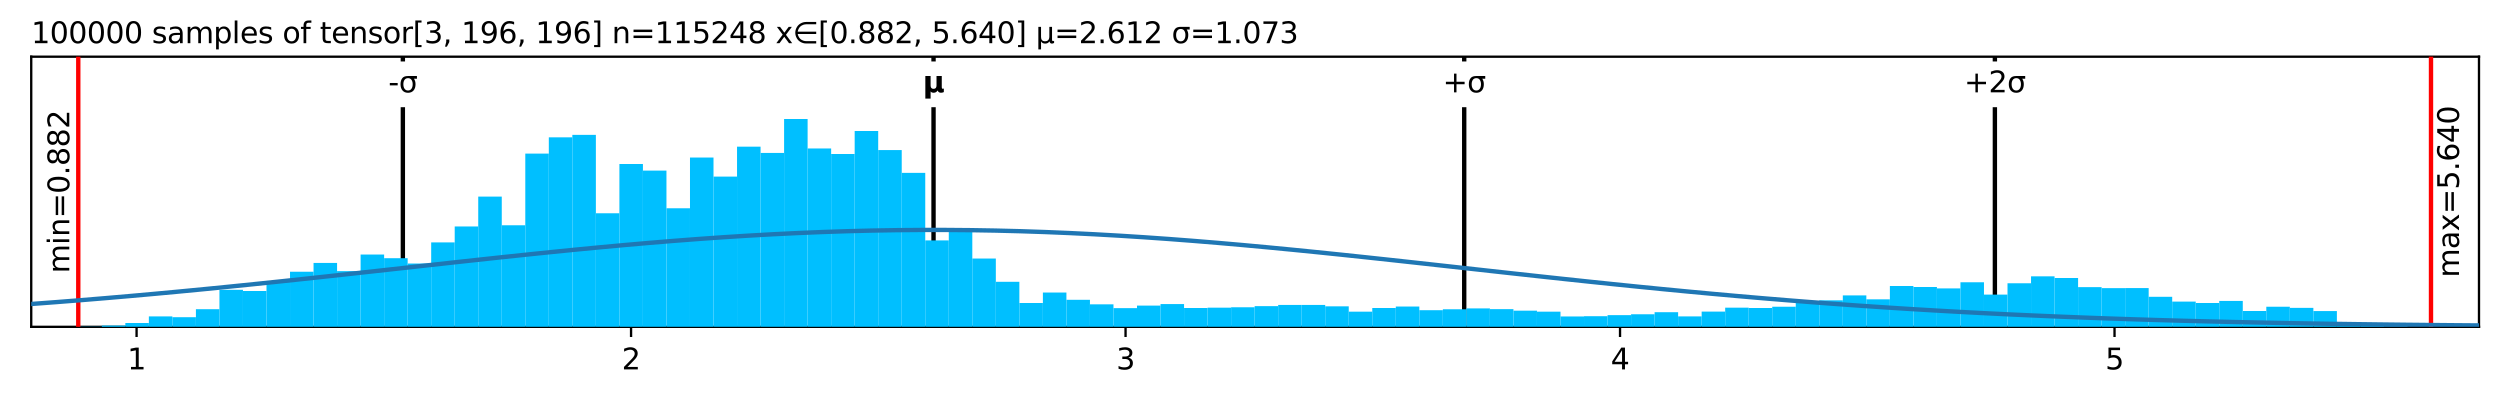 <?xml version="1.0" encoding="utf-8" standalone="no"?>
<!DOCTYPE svg PUBLIC "-//W3C//DTD SVG 1.1//EN"
  "http://www.w3.org/Graphics/SVG/1.1/DTD/svg11.dtd">
<svg xmlns:xlink="http://www.w3.org/1999/xlink" width="856.8pt" height="135.885pt" viewBox="0 0 856.8 135.885" xmlns="http://www.w3.org/2000/svg" version="1.1">
 <defs>
  <style type="text/css">*{stroke-linejoin: round; stroke-linecap: butt}</style>
 </defs>
 <g id="figure_1">
  <g id="patch_1">
   <path d="M 0 135.885 
L 856.8 135.885 
L 856.8 0 
L 0 0 
z
" style="fill: #ffffff"/>
  </g>
  <g id="axes_1">
   <g id="patch_2">
    <path d="M 10.7 112.007 
L 849.6 112.007 
L 849.6 19.427 
L 10.7 19.427 
z
" style="fill: #ffffff"/>
   </g>
   <g id="matplotlib.axis_1">
    <g id="xtick_1">
     <g id="line2d_1">
      <defs>
       <path id="m86b7ff04bc" d="M 0 0 
L 0 3.5 
" style="stroke: #000000; stroke-width: 0.8"/>
      </defs>
      <g>
       <use xlink:href="#m86b7ff04bc" x="46.808" y="112.007" style="stroke: #000000; stroke-width: 0.8"/>
      </g>
     </g>
     <g id="text_1">
      <!-- 1 -->
      <g transform="translate(43.626 126.605) scale(0.1 -0.1)">
       <defs>
        <path id="DejaVuSans-31" d="M 794 531 
L 1825 531 
L 1825 4091 
L 703 3866 
L 703 4441 
L 1819 4666 
L 2450 4666 
L 2450 531 
L 3481 531 
L 3481 0 
L 794 0 
L 794 531 
z
" transform="scale(0.016)"/>
       </defs>
       <use xlink:href="#DejaVuSans-31"/>
      </g>
     </g>
    </g>
    <g id="xtick_2">
     <g id="line2d_2">
      <g>
       <use xlink:href="#m86b7ff04bc" x="216.278" y="112.007" style="stroke: #000000; stroke-width: 0.8"/>
      </g>
     </g>
     <g id="text_2">
      <!-- 2 -->
      <g transform="translate(213.097 126.605) scale(0.1 -0.1)">
       <defs>
        <path id="DejaVuSans-32" d="M 1228 531 
L 3431 531 
L 3431 0 
L 469 0 
L 469 531 
Q 828 903 1448 1529 
Q 2069 2156 2228 2338 
Q 2531 2678 2651 2914 
Q 2772 3150 2772 3378 
Q 2772 3750 2511 3984 
Q 2250 4219 1831 4219 
Q 1534 4219 1204 4116 
Q 875 4013 500 3803 
L 500 4441 
Q 881 4594 1212 4672 
Q 1544 4750 1819 4750 
Q 2544 4750 2975 4387 
Q 3406 4025 3406 3419 
Q 3406 3131 3298 2873 
Q 3191 2616 2906 2266 
Q 2828 2175 2409 1742 
Q 1991 1309 1228 531 
z
" transform="scale(0.016)"/>
       </defs>
       <use xlink:href="#DejaVuSans-32"/>
      </g>
     </g>
    </g>
    <g id="xtick_3">
     <g id="line2d_3">
      <g>
       <use xlink:href="#m86b7ff04bc" x="385.749" y="112.007" style="stroke: #000000; stroke-width: 0.8"/>
      </g>
     </g>
     <g id="text_3">
      <!-- 3 -->
      <g transform="translate(382.568 126.605) scale(0.1 -0.1)">
       <defs>
        <path id="DejaVuSans-33" d="M 2597 2516 
Q 3050 2419 3304 2112 
Q 3559 1806 3559 1356 
Q 3559 666 3084 287 
Q 2609 -91 1734 -91 
Q 1441 -91 1130 -33 
Q 819 25 488 141 
L 488 750 
Q 750 597 1062 519 
Q 1375 441 1716 441 
Q 2309 441 2620 675 
Q 2931 909 2931 1356 
Q 2931 1769 2642 2001 
Q 2353 2234 1838 2234 
L 1294 2234 
L 1294 2753 
L 1863 2753 
Q 2328 2753 2575 2939 
Q 2822 3125 2822 3475 
Q 2822 3834 2567 4026 
Q 2313 4219 1838 4219 
Q 1578 4219 1281 4162 
Q 984 4106 628 3988 
L 628 4550 
Q 988 4650 1302 4700 
Q 1616 4750 1894 4750 
Q 2613 4750 3031 4423 
Q 3450 4097 3450 3541 
Q 3450 3153 3228 2886 
Q 3006 2619 2597 2516 
z
" transform="scale(0.016)"/>
       </defs>
       <use xlink:href="#DejaVuSans-33"/>
      </g>
     </g>
    </g>
    <g id="xtick_4">
     <g id="line2d_4">
      <g>
       <use xlink:href="#m86b7ff04bc" x="555.219" y="112.007" style="stroke: #000000; stroke-width: 0.8"/>
      </g>
     </g>
     <g id="text_4">
      <!-- 4 -->
      <g transform="translate(552.038 126.605) scale(0.1 -0.1)">
       <defs>
        <path id="DejaVuSans-34" d="M 2419 4116 
L 825 1625 
L 2419 1625 
L 2419 4116 
z
M 2253 4666 
L 3047 4666 
L 3047 1625 
L 3713 1625 
L 3713 1100 
L 3047 1100 
L 3047 0 
L 2419 0 
L 2419 1100 
L 313 1100 
L 313 1709 
L 2253 4666 
z
" transform="scale(0.016)"/>
       </defs>
       <use xlink:href="#DejaVuSans-34"/>
      </g>
     </g>
    </g>
    <g id="xtick_5">
     <g id="line2d_5">
      <g>
       <use xlink:href="#m86b7ff04bc" x="724.69" y="112.007" style="stroke: #000000; stroke-width: 0.8"/>
      </g>
     </g>
     <g id="text_5">
      <!-- 5 -->
      <g transform="translate(721.509 126.605) scale(0.1 -0.1)">
       <defs>
        <path id="DejaVuSans-35" d="M 691 4666 
L 3169 4666 
L 3169 4134 
L 1269 4134 
L 1269 2991 
Q 1406 3038 1543 3061 
Q 1681 3084 1819 3084 
Q 2600 3084 3056 2656 
Q 3513 2228 3513 1497 
Q 3513 744 3044 326 
Q 2575 -91 1722 -91 
Q 1428 -91 1123 -41 
Q 819 9 494 109 
L 494 744 
Q 775 591 1075 516 
Q 1375 441 1709 441 
Q 2250 441 2565 725 
Q 2881 1009 2881 1497 
Q 2881 1984 2565 2268 
Q 2250 2553 1709 2553 
Q 1456 2553 1204 2497 
Q 953 2441 691 2322 
L 691 4666 
z
" transform="scale(0.016)"/>
       </defs>
       <use xlink:href="#DejaVuSans-35"/>
      </g>
     </g>
    </g>
   </g>
   <g id="matplotlib.axis_2"/>
   <g id="line2d_6">
    <path d="M 138.068 112.007 
L 138.068 19.427 
" clip-path="url(#p769c12431e)" style="fill: none; stroke: #000000; stroke-width: 1.5; stroke-linecap: square"/>
   </g>
   <g id="line2d_7">
    <path d="M 319.941 112.007 
L 319.941 19.427 
" clip-path="url(#p769c12431e)" style="fill: none; stroke: #000000; stroke-width: 1.5; stroke-linecap: square"/>
   </g>
   <g id="line2d_8">
    <path d="M 501.814 112.007 
L 501.814 19.427 
" clip-path="url(#p769c12431e)" style="fill: none; stroke: #000000; stroke-width: 1.5; stroke-linecap: square"/>
   </g>
   <g id="line2d_9">
    <path d="M 683.686 112.007 
L 683.686 19.427 
" clip-path="url(#p769c12431e)" style="fill: none; stroke: #000000; stroke-width: 1.5; stroke-linecap: square"/>
   </g>
   <g id="patch_3">
    <path d="M 10.7 112.007 
L 10.7 19.427 
" style="fill: none; stroke: #000000; stroke-width: 0.8; stroke-linejoin: miter; stroke-linecap: square"/>
   </g>
   <g id="patch_4">
    <path d="M 849.6 112.007 
L 849.6 19.427 
" style="fill: none; stroke: #000000; stroke-width: 0.8; stroke-linejoin: miter; stroke-linecap: square"/>
   </g>
   <g id="patch_5">
    <path d="M 10.7 112.007 
L 849.6 112.007 
" style="fill: none; stroke: #000000; stroke-width: 0.8; stroke-linejoin: miter; stroke-linecap: square"/>
   </g>
   <g id="patch_6">
    <path d="M 10.7 19.427 
L 849.6 19.427 
" style="fill: none; stroke: #000000; stroke-width: 0.8; stroke-linejoin: miter; stroke-linecap: square"/>
   </g>
   <g id="text_6">
    <g id="patch_7">
     <path d="M 28.826 93.649 
L 28.826 37.785 
Q 28.826 34.785 25.826 34.785 
L 16.148 34.785 
Q 13.148 34.785 13.148 37.785 
L 13.148 93.649 
Q 13.148 96.649 16.148 96.649 
L 25.826 96.649 
Q 28.826 96.649 28.826 93.649 
z
" style="fill: #ffffff"/>
    </g>
    <!-- min=0.882 -->
    <g transform="translate(23.747 93.649) rotate(-90) scale(0.1 -0.1)">
     <defs>
      <path id="DejaVuSans-6d" d="M 3328 2828 
Q 3544 3216 3844 3400 
Q 4144 3584 4550 3584 
Q 5097 3584 5394 3201 
Q 5691 2819 5691 2113 
L 5691 0 
L 5113 0 
L 5113 2094 
Q 5113 2597 4934 2840 
Q 4756 3084 4391 3084 
Q 3944 3084 3684 2787 
Q 3425 2491 3425 1978 
L 3425 0 
L 2847 0 
L 2847 2094 
Q 2847 2600 2669 2842 
Q 2491 3084 2119 3084 
Q 1678 3084 1418 2786 
Q 1159 2488 1159 1978 
L 1159 0 
L 581 0 
L 581 3500 
L 1159 3500 
L 1159 2956 
Q 1356 3278 1631 3431 
Q 1906 3584 2284 3584 
Q 2666 3584 2933 3390 
Q 3200 3197 3328 2828 
z
" transform="scale(0.016)"/>
      <path id="DejaVuSans-69" d="M 603 3500 
L 1178 3500 
L 1178 0 
L 603 0 
L 603 3500 
z
M 603 4863 
L 1178 4863 
L 1178 4134 
L 603 4134 
L 603 4863 
z
" transform="scale(0.016)"/>
      <path id="DejaVuSans-6e" d="M 3513 2113 
L 3513 0 
L 2938 0 
L 2938 2094 
Q 2938 2591 2744 2837 
Q 2550 3084 2163 3084 
Q 1697 3084 1428 2787 
Q 1159 2491 1159 1978 
L 1159 0 
L 581 0 
L 581 3500 
L 1159 3500 
L 1159 2956 
Q 1366 3272 1645 3428 
Q 1925 3584 2291 3584 
Q 2894 3584 3203 3211 
Q 3513 2838 3513 2113 
z
" transform="scale(0.016)"/>
      <path id="DejaVuSans-3d" d="M 678 2906 
L 4684 2906 
L 4684 2381 
L 678 2381 
L 678 2906 
z
M 678 1631 
L 4684 1631 
L 4684 1100 
L 678 1100 
L 678 1631 
z
" transform="scale(0.016)"/>
      <path id="DejaVuSans-30" d="M 2034 4250 
Q 1547 4250 1301 3770 
Q 1056 3291 1056 2328 
Q 1056 1369 1301 889 
Q 1547 409 2034 409 
Q 2525 409 2770 889 
Q 3016 1369 3016 2328 
Q 3016 3291 2770 3770 
Q 2525 4250 2034 4250 
z
M 2034 4750 
Q 2819 4750 3233 4129 
Q 3647 3509 3647 2328 
Q 3647 1150 3233 529 
Q 2819 -91 2034 -91 
Q 1250 -91 836 529 
Q 422 1150 422 2328 
Q 422 3509 836 4129 
Q 1250 4750 2034 4750 
z
" transform="scale(0.016)"/>
      <path id="DejaVuSans-2e" d="M 684 794 
L 1344 794 
L 1344 0 
L 684 0 
L 684 794 
z
" transform="scale(0.016)"/>
      <path id="DejaVuSans-38" d="M 2034 2216 
Q 1584 2216 1326 1975 
Q 1069 1734 1069 1313 
Q 1069 891 1326 650 
Q 1584 409 2034 409 
Q 2484 409 2743 651 
Q 3003 894 3003 1313 
Q 3003 1734 2745 1975 
Q 2488 2216 2034 2216 
z
M 1403 2484 
Q 997 2584 770 2862 
Q 544 3141 544 3541 
Q 544 4100 942 4425 
Q 1341 4750 2034 4750 
Q 2731 4750 3128 4425 
Q 3525 4100 3525 3541 
Q 3525 3141 3298 2862 
Q 3072 2584 2669 2484 
Q 3125 2378 3379 2068 
Q 3634 1759 3634 1313 
Q 3634 634 3220 271 
Q 2806 -91 2034 -91 
Q 1263 -91 848 271 
Q 434 634 434 1313 
Q 434 1759 690 2068 
Q 947 2378 1403 2484 
z
M 1172 3481 
Q 1172 3119 1398 2916 
Q 1625 2713 2034 2713 
Q 2441 2713 2670 2916 
Q 2900 3119 2900 3481 
Q 2900 3844 2670 4047 
Q 2441 4250 2034 4250 
Q 1625 4250 1398 4047 
Q 1172 3844 1172 3481 
z
" transform="scale(0.016)"/>
     </defs>
     <use xlink:href="#DejaVuSans-6d"/>
     <use xlink:href="#DejaVuSans-69" x="97.412"/>
     <use xlink:href="#DejaVuSans-6e" x="125.195"/>
     <use xlink:href="#DejaVuSans-3d" x="188.574"/>
     <use xlink:href="#DejaVuSans-30" x="272.363"/>
     <use xlink:href="#DejaVuSans-2e" x="335.986"/>
     <use xlink:href="#DejaVuSans-38" x="367.773"/>
     <use xlink:href="#DejaVuSans-38" x="431.396"/>
     <use xlink:href="#DejaVuSans-32" x="495.02"/>
    </g>
   </g>
   <g id="text_7">
    <g id="patch_8">
     <path d="M 847.829 95.115 
L 847.829 36.319 
Q 847.829 33.319 844.829 33.319 
L 835.151 33.319 
Q 832.151 33.319 832.151 36.319 
L 832.151 95.115 
Q 832.151 98.115 835.151 98.115 
L 844.829 98.115 
Q 847.829 98.115 847.829 95.115 
z
" style="fill: #ffffff"/>
    </g>
    <!-- max=5.640 -->
    <g transform="translate(842.749 95.115) rotate(-90) scale(0.1 -0.1)">
     <defs>
      <path id="DejaVuSans-61" d="M 2194 1759 
Q 1497 1759 1228 1600 
Q 959 1441 959 1056 
Q 959 750 1161 570 
Q 1363 391 1709 391 
Q 2188 391 2477 730 
Q 2766 1069 2766 1631 
L 2766 1759 
L 2194 1759 
z
M 3341 1997 
L 3341 0 
L 2766 0 
L 2766 531 
Q 2569 213 2275 61 
Q 1981 -91 1556 -91 
Q 1019 -91 701 211 
Q 384 513 384 1019 
Q 384 1609 779 1909 
Q 1175 2209 1959 2209 
L 2766 2209 
L 2766 2266 
Q 2766 2663 2505 2880 
Q 2244 3097 1772 3097 
Q 1472 3097 1187 3025 
Q 903 2953 641 2809 
L 641 3341 
Q 956 3463 1253 3523 
Q 1550 3584 1831 3584 
Q 2591 3584 2966 3190 
Q 3341 2797 3341 1997 
z
" transform="scale(0.016)"/>
      <path id="DejaVuSans-78" d="M 3513 3500 
L 2247 1797 
L 3578 0 
L 2900 0 
L 1881 1375 
L 863 0 
L 184 0 
L 1544 1831 
L 300 3500 
L 978 3500 
L 1906 2253 
L 2834 3500 
L 3513 3500 
z
" transform="scale(0.016)"/>
      <path id="DejaVuSans-36" d="M 2113 2584 
Q 1688 2584 1439 2293 
Q 1191 2003 1191 1497 
Q 1191 994 1439 701 
Q 1688 409 2113 409 
Q 2538 409 2786 701 
Q 3034 994 3034 1497 
Q 3034 2003 2786 2293 
Q 2538 2584 2113 2584 
z
M 3366 4563 
L 3366 3988 
Q 3128 4100 2886 4159 
Q 2644 4219 2406 4219 
Q 1781 4219 1451 3797 
Q 1122 3375 1075 2522 
Q 1259 2794 1537 2939 
Q 1816 3084 2150 3084 
Q 2853 3084 3261 2657 
Q 3669 2231 3669 1497 
Q 3669 778 3244 343 
Q 2819 -91 2113 -91 
Q 1303 -91 875 529 
Q 447 1150 447 2328 
Q 447 3434 972 4092 
Q 1497 4750 2381 4750 
Q 2619 4750 2861 4703 
Q 3103 4656 3366 4563 
z
" transform="scale(0.016)"/>
     </defs>
     <use xlink:href="#DejaVuSans-6d"/>
     <use xlink:href="#DejaVuSans-61" x="97.412"/>
     <use xlink:href="#DejaVuSans-78" x="158.691"/>
     <use xlink:href="#DejaVuSans-3d" x="217.871"/>
     <use xlink:href="#DejaVuSans-35" x="301.66"/>
     <use xlink:href="#DejaVuSans-2e" x="365.283"/>
     <use xlink:href="#DejaVuSans-36" x="397.07"/>
     <use xlink:href="#DejaVuSans-34" x="460.693"/>
     <use xlink:href="#DejaVuSans-30" x="524.316"/>
    </g>
   </g>
   <g id="text_8">
    <!-- 100000 samples of tensor[3, 196, 196] n=115248 x∈[0.882, 5.640] μ=2.612 σ=1.073 -->
    <g transform="translate(10.7 14.798) scale(0.1 -0.1)">
     <defs>
      <path id="DejaVuSans-20" transform="scale(0.016)"/>
      <path id="DejaVuSans-73" d="M 2834 3397 
L 2834 2853 
Q 2591 2978 2328 3040 
Q 2066 3103 1784 3103 
Q 1356 3103 1142 2972 
Q 928 2841 928 2578 
Q 928 2378 1081 2264 
Q 1234 2150 1697 2047 
L 1894 2003 
Q 2506 1872 2764 1633 
Q 3022 1394 3022 966 
Q 3022 478 2636 193 
Q 2250 -91 1575 -91 
Q 1294 -91 989 -36 
Q 684 19 347 128 
L 347 722 
Q 666 556 975 473 
Q 1284 391 1588 391 
Q 1994 391 2212 530 
Q 2431 669 2431 922 
Q 2431 1156 2273 1281 
Q 2116 1406 1581 1522 
L 1381 1569 
Q 847 1681 609 1914 
Q 372 2147 372 2553 
Q 372 3047 722 3315 
Q 1072 3584 1716 3584 
Q 2034 3584 2315 3537 
Q 2597 3491 2834 3397 
z
" transform="scale(0.016)"/>
      <path id="DejaVuSans-70" d="M 1159 525 
L 1159 -1331 
L 581 -1331 
L 581 3500 
L 1159 3500 
L 1159 2969 
Q 1341 3281 1617 3432 
Q 1894 3584 2278 3584 
Q 2916 3584 3314 3078 
Q 3713 2572 3713 1747 
Q 3713 922 3314 415 
Q 2916 -91 2278 -91 
Q 1894 -91 1617 61 
Q 1341 213 1159 525 
z
M 3116 1747 
Q 3116 2381 2855 2742 
Q 2594 3103 2138 3103 
Q 1681 3103 1420 2742 
Q 1159 2381 1159 1747 
Q 1159 1113 1420 752 
Q 1681 391 2138 391 
Q 2594 391 2855 752 
Q 3116 1113 3116 1747 
z
" transform="scale(0.016)"/>
      <path id="DejaVuSans-6c" d="M 603 4863 
L 1178 4863 
L 1178 0 
L 603 0 
L 603 4863 
z
" transform="scale(0.016)"/>
      <path id="DejaVuSans-65" d="M 3597 1894 
L 3597 1613 
L 953 1613 
Q 991 1019 1311 708 
Q 1631 397 2203 397 
Q 2534 397 2845 478 
Q 3156 559 3463 722 
L 3463 178 
Q 3153 47 2828 -22 
Q 2503 -91 2169 -91 
Q 1331 -91 842 396 
Q 353 884 353 1716 
Q 353 2575 817 3079 
Q 1281 3584 2069 3584 
Q 2775 3584 3186 3129 
Q 3597 2675 3597 1894 
z
M 3022 2063 
Q 3016 2534 2758 2815 
Q 2500 3097 2075 3097 
Q 1594 3097 1305 2825 
Q 1016 2553 972 2059 
L 3022 2063 
z
" transform="scale(0.016)"/>
      <path id="DejaVuSans-6f" d="M 1959 3097 
Q 1497 3097 1228 2736 
Q 959 2375 959 1747 
Q 959 1119 1226 758 
Q 1494 397 1959 397 
Q 2419 397 2687 759 
Q 2956 1122 2956 1747 
Q 2956 2369 2687 2733 
Q 2419 3097 1959 3097 
z
M 1959 3584 
Q 2709 3584 3137 3096 
Q 3566 2609 3566 1747 
Q 3566 888 3137 398 
Q 2709 -91 1959 -91 
Q 1206 -91 779 398 
Q 353 888 353 1747 
Q 353 2609 779 3096 
Q 1206 3584 1959 3584 
z
" transform="scale(0.016)"/>
      <path id="DejaVuSans-66" d="M 2375 4863 
L 2375 4384 
L 1825 4384 
Q 1516 4384 1395 4259 
Q 1275 4134 1275 3809 
L 1275 3500 
L 2222 3500 
L 2222 3053 
L 1275 3053 
L 1275 0 
L 697 0 
L 697 3053 
L 147 3053 
L 147 3500 
L 697 3500 
L 697 3744 
Q 697 4328 969 4595 
Q 1241 4863 1831 4863 
L 2375 4863 
z
" transform="scale(0.016)"/>
      <path id="DejaVuSans-74" d="M 1172 4494 
L 1172 3500 
L 2356 3500 
L 2356 3053 
L 1172 3053 
L 1172 1153 
Q 1172 725 1289 603 
Q 1406 481 1766 481 
L 2356 481 
L 2356 0 
L 1766 0 
Q 1100 0 847 248 
Q 594 497 594 1153 
L 594 3053 
L 172 3053 
L 172 3500 
L 594 3500 
L 594 4494 
L 1172 4494 
z
" transform="scale(0.016)"/>
      <path id="DejaVuSans-72" d="M 2631 2963 
Q 2534 3019 2420 3045 
Q 2306 3072 2169 3072 
Q 1681 3072 1420 2755 
Q 1159 2438 1159 1844 
L 1159 0 
L 581 0 
L 581 3500 
L 1159 3500 
L 1159 2956 
Q 1341 3275 1631 3429 
Q 1922 3584 2338 3584 
Q 2397 3584 2469 3576 
Q 2541 3569 2628 3553 
L 2631 2963 
z
" transform="scale(0.016)"/>
      <path id="DejaVuSans-5b" d="M 550 4863 
L 1875 4863 
L 1875 4416 
L 1125 4416 
L 1125 -397 
L 1875 -397 
L 1875 -844 
L 550 -844 
L 550 4863 
z
" transform="scale(0.016)"/>
      <path id="DejaVuSans-2c" d="M 750 794 
L 1409 794 
L 1409 256 
L 897 -744 
L 494 -744 
L 750 256 
L 750 794 
z
" transform="scale(0.016)"/>
      <path id="DejaVuSans-39" d="M 703 97 
L 703 672 
Q 941 559 1184 500 
Q 1428 441 1663 441 
Q 2288 441 2617 861 
Q 2947 1281 2994 2138 
Q 2813 1869 2534 1725 
Q 2256 1581 1919 1581 
Q 1219 1581 811 2004 
Q 403 2428 403 3163 
Q 403 3881 828 4315 
Q 1253 4750 1959 4750 
Q 2769 4750 3195 4129 
Q 3622 3509 3622 2328 
Q 3622 1225 3098 567 
Q 2575 -91 1691 -91 
Q 1453 -91 1209 -44 
Q 966 3 703 97 
z
M 1959 2075 
Q 2384 2075 2632 2365 
Q 2881 2656 2881 3163 
Q 2881 3666 2632 3958 
Q 2384 4250 1959 4250 
Q 1534 4250 1286 3958 
Q 1038 3666 1038 3163 
Q 1038 2656 1286 2365 
Q 1534 2075 1959 2075 
z
" transform="scale(0.016)"/>
      <path id="DejaVuSans-5d" d="M 1947 4863 
L 1947 -844 
L 622 -844 
L 622 -397 
L 1369 -397 
L 1369 4416 
L 622 4416 
L 622 4863 
L 1947 4863 
z
" transform="scale(0.016)"/>
      <path id="DejaVuSans-2208" d="M 1072 1959 
Q 1094 1728 1291 1353 
Q 1522 919 1959 675 
Q 2388 438 2850 434 
L 5028 434 
L 5028 -63 
L 2850 -63 
Q 2250 -63 1695 246 
Q 1141 556 844 1106 
Q 547 1656 547 2241 
Q 547 2819 844 3369 
Q 1141 3919 1695 4231 
Q 2250 4544 2850 4544 
L 5028 4544 
L 5028 4047 
L 2850 4047 
Q 2388 4044 1959 3803 
Q 1525 3556 1291 3125 
Q 1091 2750 1063 2459 
L 5028 2459 
L 5028 1959 
L 1072 1959 
z
" transform="scale(0.016)"/>
      <path id="DejaVuSans-3bc" d="M 544 -1331 
L 544 3500 
L 1119 3500 
L 1119 1325 
Q 1119 872 1334 640 
Q 1550 409 1972 409 
Q 2434 409 2667 671 
Q 2900 934 2900 1459 
L 2900 3500 
L 3475 3500 
L 3475 806 
Q 3475 619 3529 530 
Q 3584 441 3700 441 
Q 3728 441 3778 458 
Q 3828 475 3916 513 
L 3916 50 
Q 3788 -22 3673 -56 
Q 3559 -91 3450 -91 
Q 3234 -91 3106 31 
Q 2978 153 2931 403 
Q 2775 156 2548 32 
Q 2322 -91 2016 -91 
Q 1697 -91 1473 31 
Q 1250 153 1119 397 
L 1119 -1331 
L 544 -1331 
z
" transform="scale(0.016)"/>
      <path id="DejaVuSans-3c3" d="M 1959 3044 
Q 1484 3044 1228 2700 
Q 959 2341 959 1747 
Q 959 1119 1226 758 
Q 1494 397 1959 397 
Q 2419 397 2687 759 
Q 2956 1122 2956 1747 
Q 2956 2319 2688 2700 
Q 2441 3044 1959 3044 
z
M 1959 3500 
L 3869 3500 
L 3869 2925 
L 3225 2925 
Q 3566 2438 3566 1747 
Q 3566 888 3138 400 
Q 2709 -91 1959 -91 
Q 1206 -91 781 400 
Q 353 888 353 1747 
Q 353 2613 781 3097 
Q 1134 3500 1959 3500 
z
" transform="scale(0.016)"/>
      <path id="DejaVuSans-37" d="M 525 4666 
L 3525 4666 
L 3525 4397 
L 1831 0 
L 1172 0 
L 2766 4134 
L 525 4134 
L 525 4666 
z
" transform="scale(0.016)"/>
     </defs>
     <use xlink:href="#DejaVuSans-31"/>
     <use xlink:href="#DejaVuSans-30" x="63.623"/>
     <use xlink:href="#DejaVuSans-30" x="127.246"/>
     <use xlink:href="#DejaVuSans-30" x="190.869"/>
     <use xlink:href="#DejaVuSans-30" x="254.492"/>
     <use xlink:href="#DejaVuSans-30" x="318.115"/>
     <use xlink:href="#DejaVuSans-20" x="381.738"/>
     <use xlink:href="#DejaVuSans-73" x="413.525"/>
     <use xlink:href="#DejaVuSans-61" x="465.625"/>
     <use xlink:href="#DejaVuSans-6d" x="526.904"/>
     <use xlink:href="#DejaVuSans-70" x="624.316"/>
     <use xlink:href="#DejaVuSans-6c" x="687.793"/>
     <use xlink:href="#DejaVuSans-65" x="715.576"/>
     <use xlink:href="#DejaVuSans-73" x="777.1"/>
     <use xlink:href="#DejaVuSans-20" x="829.199"/>
     <use xlink:href="#DejaVuSans-6f" x="860.986"/>
     <use xlink:href="#DejaVuSans-66" x="922.168"/>
     <use xlink:href="#DejaVuSans-20" x="957.373"/>
     <use xlink:href="#DejaVuSans-74" x="989.16"/>
     <use xlink:href="#DejaVuSans-65" x="1028.369"/>
     <use xlink:href="#DejaVuSans-6e" x="1089.893"/>
     <use xlink:href="#DejaVuSans-73" x="1153.271"/>
     <use xlink:href="#DejaVuSans-6f" x="1205.371"/>
     <use xlink:href="#DejaVuSans-72" x="1266.553"/>
     <use xlink:href="#DejaVuSans-5b" x="1307.666"/>
     <use xlink:href="#DejaVuSans-33" x="1346.68"/>
     <use xlink:href="#DejaVuSans-2c" x="1410.303"/>
     <use xlink:href="#DejaVuSans-20" x="1442.09"/>
     <use xlink:href="#DejaVuSans-31" x="1473.877"/>
     <use xlink:href="#DejaVuSans-39" x="1537.5"/>
     <use xlink:href="#DejaVuSans-36" x="1601.123"/>
     <use xlink:href="#DejaVuSans-2c" x="1664.746"/>
     <use xlink:href="#DejaVuSans-20" x="1696.533"/>
     <use xlink:href="#DejaVuSans-31" x="1728.32"/>
     <use xlink:href="#DejaVuSans-39" x="1791.943"/>
     <use xlink:href="#DejaVuSans-36" x="1855.566"/>
     <use xlink:href="#DejaVuSans-5d" x="1919.189"/>
     <use xlink:href="#DejaVuSans-20" x="1958.203"/>
     <use xlink:href="#DejaVuSans-6e" x="1989.99"/>
     <use xlink:href="#DejaVuSans-3d" x="2053.369"/>
     <use xlink:href="#DejaVuSans-31" x="2137.158"/>
     <use xlink:href="#DejaVuSans-31" x="2200.781"/>
     <use xlink:href="#DejaVuSans-35" x="2264.404"/>
     <use xlink:href="#DejaVuSans-32" x="2328.027"/>
     <use xlink:href="#DejaVuSans-34" x="2391.65"/>
     <use xlink:href="#DejaVuSans-38" x="2455.273"/>
     <use xlink:href="#DejaVuSans-20" x="2518.896"/>
     <use xlink:href="#DejaVuSans-78" x="2550.684"/>
     <use xlink:href="#DejaVuSans-2208" x="2609.863"/>
     <use xlink:href="#DejaVuSans-5b" x="2696.973"/>
     <use xlink:href="#DejaVuSans-30" x="2735.986"/>
     <use xlink:href="#DejaVuSans-2e" x="2799.609"/>
     <use xlink:href="#DejaVuSans-38" x="2831.396"/>
     <use xlink:href="#DejaVuSans-38" x="2895.02"/>
     <use xlink:href="#DejaVuSans-32" x="2958.643"/>
     <use xlink:href="#DejaVuSans-2c" x="3022.266"/>
     <use xlink:href="#DejaVuSans-20" x="3054.053"/>
     <use xlink:href="#DejaVuSans-35" x="3085.84"/>
     <use xlink:href="#DejaVuSans-2e" x="3149.463"/>
     <use xlink:href="#DejaVuSans-36" x="3181.25"/>
     <use xlink:href="#DejaVuSans-34" x="3244.873"/>
     <use xlink:href="#DejaVuSans-30" x="3308.496"/>
     <use xlink:href="#DejaVuSans-5d" x="3372.119"/>
     <use xlink:href="#DejaVuSans-20" x="3411.133"/>
     <use xlink:href="#DejaVuSans-3bc" x="3442.92"/>
     <use xlink:href="#DejaVuSans-3d" x="3506.543"/>
     <use xlink:href="#DejaVuSans-32" x="3590.332"/>
     <use xlink:href="#DejaVuSans-2e" x="3653.955"/>
     <use xlink:href="#DejaVuSans-36" x="3685.742"/>
     <use xlink:href="#DejaVuSans-31" x="3749.365"/>
     <use xlink:href="#DejaVuSans-32" x="3812.988"/>
     <use xlink:href="#DejaVuSans-20" x="3876.611"/>
     <use xlink:href="#DejaVuSans-3c3" x="3908.398"/>
     <use xlink:href="#DejaVuSans-3d" x="3971.777"/>
     <use xlink:href="#DejaVuSans-31" x="4055.566"/>
     <use xlink:href="#DejaVuSans-2e" x="4119.189"/>
     <use xlink:href="#DejaVuSans-30" x="4150.977"/>
     <use xlink:href="#DejaVuSans-37" x="4214.6"/>
     <use xlink:href="#DejaVuSans-33" x="4278.223"/>
    </g>
   </g>
   <g id="patch_9">
    <path d="M 26.826 112.007 
L 34.89 112.007 
L 34.89 111.932 
L 26.826 111.932 
z
" clip-path="url(#p769c12431e)" style="fill: #00bfff"/>
   </g>
   <g id="patch_10">
    <path d="M 34.89 112.007 
L 42.953 112.007 
L 42.953 111.575 
L 34.89 111.575 
z
" clip-path="url(#p769c12431e)" style="fill: #00bfff"/>
   </g>
   <g id="patch_11">
    <path d="M 42.953 112.007 
L 51.016 112.007 
L 51.016 110.693 
L 42.953 110.693 
z
" clip-path="url(#p769c12431e)" style="fill: #00bfff"/>
   </g>
   <g id="patch_12">
    <path d="M 51.016 112.007 
L 59.079 112.007 
L 59.079 108.44 
L 51.016 108.44 
z
" clip-path="url(#p769c12431e)" style="fill: #00bfff"/>
   </g>
   <g id="patch_13">
    <path d="M 59.079 112.007 
L 67.143 112.007 
L 67.143 108.702 
L 59.079 108.702 
z
" clip-path="url(#p769c12431e)" style="fill: #00bfff"/>
   </g>
   <g id="patch_14">
    <path d="M 67.143 112.007 
L 75.206 112.007 
L 75.206 105.961 
L 67.143 105.961 
z
" clip-path="url(#p769c12431e)" style="fill: #00bfff"/>
   </g>
   <g id="patch_15">
    <path d="M 75.206 112.007 
L 83.269 112.007 
L 83.269 99.315 
L 75.206 99.315 
z
" clip-path="url(#p769c12431e)" style="fill: #00bfff"/>
   </g>
   <g id="patch_16">
    <path d="M 83.269 112.007 
L 91.332 112.007 
L 91.332 99.728 
L 83.269 99.728 
z
" clip-path="url(#p769c12431e)" style="fill: #00bfff"/>
   </g>
   <g id="patch_17">
    <path d="M 91.332 112.007 
L 99.396 112.007 
L 99.396 96.273 
L 91.332 96.273 
z
" clip-path="url(#p769c12431e)" style="fill: #00bfff"/>
   </g>
   <g id="patch_18">
    <path d="M 99.396 112.007 
L 107.459 112.007 
L 107.459 93.119 
L 99.396 93.119 
z
" clip-path="url(#p769c12431e)" style="fill: #00bfff"/>
   </g>
   <g id="patch_19">
    <path d="M 107.459 112.007 
L 115.522 112.007 
L 115.522 90.115 
L 107.459 90.115 
z
" clip-path="url(#p769c12431e)" style="fill: #00bfff"/>
   </g>
   <g id="patch_20">
    <path d="M 115.522 112.007 
L 123.585 112.007 
L 123.585 92.912 
L 115.522 92.912 
z
" clip-path="url(#p769c12431e)" style="fill: #00bfff"/>
   </g>
   <g id="patch_21">
    <path d="M 123.585 112.007 
L 131.649 112.007 
L 131.649 87.223 
L 123.585 87.223 
z
" clip-path="url(#p769c12431e)" style="fill: #00bfff"/>
   </g>
   <g id="patch_22">
    <path d="M 131.649 112.007 
L 139.712 112.007 
L 139.712 88.5 
L 131.649 88.5 
z
" clip-path="url(#p769c12431e)" style="fill: #00bfff"/>
   </g>
   <g id="patch_23">
    <path d="M 139.712 112.007 
L 147.775 112.007 
L 147.775 90.321 
L 139.712 90.321 
z
" clip-path="url(#p769c12431e)" style="fill: #00bfff"/>
   </g>
   <g id="patch_24">
    <path d="M 147.775 112.007 
L 155.838 112.007 
L 155.838 83.074 
L 147.775 83.074 
z
" clip-path="url(#p769c12431e)" style="fill: #00bfff"/>
   </g>
   <g id="patch_25">
    <path d="M 155.838 112.007 
L 163.902 112.007 
L 163.902 77.61 
L 155.838 77.61 
z
" clip-path="url(#p769c12431e)" style="fill: #00bfff"/>
   </g>
   <g id="patch_26">
    <path d="M 163.902 112.007 
L 171.965 112.007 
L 171.965 67.378 
L 163.902 67.378 
z
" clip-path="url(#p769c12431e)" style="fill: #00bfff"/>
   </g>
   <g id="patch_27">
    <path d="M 171.965 112.007 
L 180.028 112.007 
L 180.028 77.197 
L 171.965 77.197 
z
" clip-path="url(#p769c12431e)" style="fill: #00bfff"/>
   </g>
   <g id="patch_28">
    <path d="M 180.028 112.007 
L 188.091 112.007 
L 188.091 52.639 
L 180.028 52.639 
z
" clip-path="url(#p769c12431e)" style="fill: #00bfff"/>
   </g>
   <g id="patch_29">
    <path d="M 188.091 112.007 
L 196.155 112.007 
L 196.155 47.063 
L 188.091 47.063 
z
" clip-path="url(#p769c12431e)" style="fill: #00bfff"/>
   </g>
   <g id="patch_30">
    <path d="M 196.155 112.007 
L 204.218 112.007 
L 204.218 46.218 
L 196.155 46.218 
z
" clip-path="url(#p769c12431e)" style="fill: #00bfff"/>
   </g>
   <g id="patch_31">
    <path d="M 204.218 112.007 
L 212.281 112.007 
L 212.281 73.086 
L 204.218 73.086 
z
" clip-path="url(#p769c12431e)" style="fill: #00bfff"/>
   </g>
   <g id="patch_32">
    <path d="M 212.281 112.007 
L 220.344 112.007 
L 220.344 56.206 
L 212.281 56.206 
z
" clip-path="url(#p769c12431e)" style="fill: #00bfff"/>
   </g>
   <g id="patch_33">
    <path d="M 220.344 112.007 
L 228.408 112.007 
L 228.408 58.46 
L 220.344 58.46 
z
" clip-path="url(#p769c12431e)" style="fill: #00bfff"/>
   </g>
   <g id="patch_34">
    <path d="M 228.408 112.007 
L 236.471 112.007 
L 236.471 71.377 
L 228.408 71.377 
z
" clip-path="url(#p769c12431e)" style="fill: #00bfff"/>
   </g>
   <g id="patch_35">
    <path d="M 236.471 112.007 
L 244.534 112.007 
L 244.534 53.991 
L 236.471 53.991 
z
" clip-path="url(#p769c12431e)" style="fill: #00bfff"/>
   </g>
   <g id="patch_36">
    <path d="M 244.534 112.007 
L 252.597 112.007 
L 252.597 60.525 
L 244.534 60.525 
z
" clip-path="url(#p769c12431e)" style="fill: #00bfff"/>
   </g>
   <g id="patch_37">
    <path d="M 252.597 112.007 
L 260.661 112.007 
L 260.661 50.255 
L 252.597 50.255 
z
" clip-path="url(#p769c12431e)" style="fill: #00bfff"/>
   </g>
   <g id="patch_38">
    <path d="M 260.661 112.007 
L 268.724 112.007 
L 268.724 52.414 
L 260.661 52.414 
z
" clip-path="url(#p769c12431e)" style="fill: #00bfff"/>
   </g>
   <g id="patch_39">
    <path d="M 268.724 112.007 
L 276.787 112.007 
L 276.787 40.792 
L 268.724 40.792 
z
" clip-path="url(#p769c12431e)" style="fill: #00bfff"/>
   </g>
   <g id="patch_40">
    <path d="M 276.787 112.007 
L 284.85 112.007 
L 284.85 50.874 
L 276.787 50.874 
z
" clip-path="url(#p769c12431e)" style="fill: #00bfff"/>
   </g>
   <g id="patch_41">
    <path d="M 284.85 112.007 
L 292.914 112.007 
L 292.914 52.789 
L 284.85 52.789 
z
" clip-path="url(#p769c12431e)" style="fill: #00bfff"/>
   </g>
   <g id="patch_42">
    <path d="M 292.914 112.007 
L 300.977 112.007 
L 300.977 44.904 
L 292.914 44.904 
z
" clip-path="url(#p769c12431e)" style="fill: #00bfff"/>
   </g>
   <g id="patch_43">
    <path d="M 300.977 112.007 
L 309.04 112.007 
L 309.04 51.438 
L 300.977 51.438 
z
" clip-path="url(#p769c12431e)" style="fill: #00bfff"/>
   </g>
   <g id="patch_44">
    <path d="M 309.04 112.007 
L 317.103 112.007 
L 317.103 59.248 
L 309.04 59.248 
z
" clip-path="url(#p769c12431e)" style="fill: #00bfff"/>
   </g>
   <g id="patch_45">
    <path d="M 317.103 112.007 
L 325.167 112.007 
L 325.167 82.379 
L 317.103 82.379 
z
" clip-path="url(#p769c12431e)" style="fill: #00bfff"/>
   </g>
   <g id="patch_46">
    <path d="M 325.167 112.007 
L 333.23 112.007 
L 333.23 78.568 
L 325.167 78.568 
z
" clip-path="url(#p769c12431e)" style="fill: #00bfff"/>
   </g>
   <g id="patch_47">
    <path d="M 333.23 112.007 
L 341.293 112.007 
L 341.293 88.613 
L 333.23 88.613 
z
" clip-path="url(#p769c12431e)" style="fill: #00bfff"/>
   </g>
   <g id="patch_48">
    <path d="M 341.293 112.007 
L 349.356 112.007 
L 349.356 96.573 
L 341.293 96.573 
z
" clip-path="url(#p769c12431e)" style="fill: #00bfff"/>
   </g>
   <g id="patch_49">
    <path d="M 349.356 112.007 
L 357.42 112.007 
L 357.42 103.84 
L 349.356 103.84 
z
" clip-path="url(#p769c12431e)" style="fill: #00bfff"/>
   </g>
   <g id="patch_50">
    <path d="M 357.42 112.007 
L 365.483 112.007 
L 365.483 100.253 
L 357.42 100.253 
z
" clip-path="url(#p769c12431e)" style="fill: #00bfff"/>
   </g>
   <g id="patch_51">
    <path d="M 365.483 112.007 
L 373.546 112.007 
L 373.546 102.751 
L 365.483 102.751 
z
" clip-path="url(#p769c12431e)" style="fill: #00bfff"/>
   </g>
   <g id="patch_52">
    <path d="M 373.546 112.007 
L 381.609 112.007 
L 381.609 104.29 
L 373.546 104.29 
z
" clip-path="url(#p769c12431e)" style="fill: #00bfff"/>
   </g>
   <g id="patch_53">
    <path d="M 381.609 112.007 
L 389.672 112.007 
L 389.672 105.604 
L 381.609 105.604 
z
" clip-path="url(#p769c12431e)" style="fill: #00bfff"/>
   </g>
   <g id="patch_54">
    <path d="M 389.672 112.007 
L 397.736 112.007 
L 397.736 104.741 
L 389.672 104.741 
z
" clip-path="url(#p769c12431e)" style="fill: #00bfff"/>
   </g>
   <g id="patch_55">
    <path d="M 397.736 112.007 
L 405.799 112.007 
L 405.799 104.215 
L 397.736 104.215 
z
" clip-path="url(#p769c12431e)" style="fill: #00bfff"/>
   </g>
   <g id="patch_56">
    <path d="M 405.799 112.007 
L 413.862 112.007 
L 413.862 105.567 
L 405.799 105.567 
z
" clip-path="url(#p769c12431e)" style="fill: #00bfff"/>
   </g>
   <g id="patch_57">
    <path d="M 413.862 112.007 
L 421.925 112.007 
L 421.925 105.454 
L 413.862 105.454 
z
" clip-path="url(#p769c12431e)" style="fill: #00bfff"/>
   </g>
   <g id="patch_58">
    <path d="M 421.925 112.007 
L 429.989 112.007 
L 429.989 105.304 
L 421.925 105.304 
z
" clip-path="url(#p769c12431e)" style="fill: #00bfff"/>
   </g>
   <g id="patch_59">
    <path d="M 429.989 112.007 
L 438.052 112.007 
L 438.052 104.91 
L 429.989 104.91 
z
" clip-path="url(#p769c12431e)" style="fill: #00bfff"/>
   </g>
   <g id="patch_60">
    <path d="M 438.052 112.007 
L 446.115 112.007 
L 446.115 104.515 
L 438.052 104.515 
z
" clip-path="url(#p769c12431e)" style="fill: #00bfff"/>
   </g>
   <g id="patch_61">
    <path d="M 446.115 112.007 
L 454.178 112.007 
L 454.178 104.497 
L 446.115 104.497 
z
" clip-path="url(#p769c12431e)" style="fill: #00bfff"/>
   </g>
   <g id="patch_62">
    <path d="M 454.178 112.007 
L 462.242 112.007 
L 462.242 104.985 
L 454.178 104.985 
z
" clip-path="url(#p769c12431e)" style="fill: #00bfff"/>
   </g>
   <g id="patch_63">
    <path d="M 462.242 112.007 
L 470.305 112.007 
L 470.305 106.806 
L 462.242 106.806 
z
" clip-path="url(#p769c12431e)" style="fill: #00bfff"/>
   </g>
   <g id="patch_64">
    <path d="M 470.305 112.007 
L 478.368 112.007 
L 478.368 105.567 
L 470.305 105.567 
z
" clip-path="url(#p769c12431e)" style="fill: #00bfff"/>
   </g>
   <g id="patch_65">
    <path d="M 478.368 112.007 
L 486.431 112.007 
L 486.431 105.06 
L 478.368 105.06 
z
" clip-path="url(#p769c12431e)" style="fill: #00bfff"/>
   </g>
   <g id="patch_66">
    <path d="M 486.431 112.007 
L 494.495 112.007 
L 494.495 106.318 
L 486.431 106.318 
z
" clip-path="url(#p769c12431e)" style="fill: #00bfff"/>
   </g>
   <g id="patch_67">
    <path d="M 494.495 112.007 
L 502.558 112.007 
L 502.558 105.999 
L 494.495 105.999 
z
" clip-path="url(#p769c12431e)" style="fill: #00bfff"/>
   </g>
   <g id="patch_68">
    <path d="M 502.558 112.007 
L 510.621 112.007 
L 510.621 105.698 
L 502.558 105.698 
z
" clip-path="url(#p769c12431e)" style="fill: #00bfff"/>
   </g>
   <g id="patch_69">
    <path d="M 510.621 112.007 
L 518.684 112.007 
L 518.684 105.942 
L 510.621 105.942 
z
" clip-path="url(#p769c12431e)" style="fill: #00bfff"/>
   </g>
   <g id="patch_70">
    <path d="M 518.684 112.007 
L 526.748 112.007 
L 526.748 106.468 
L 518.684 106.468 
z
" clip-path="url(#p769c12431e)" style="fill: #00bfff"/>
   </g>
   <g id="patch_71">
    <path d="M 526.748 112.007 
L 534.811 112.007 
L 534.811 106.825 
L 526.748 106.825 
z
" clip-path="url(#p769c12431e)" style="fill: #00bfff"/>
   </g>
   <g id="patch_72">
    <path d="M 534.811 112.007 
L 542.874 112.007 
L 542.874 108.458 
L 534.811 108.458 
z
" clip-path="url(#p769c12431e)" style="fill: #00bfff"/>
   </g>
   <g id="patch_73">
    <path d="M 542.874 112.007 
L 550.937 112.007 
L 550.937 108.364 
L 542.874 108.364 
z
" clip-path="url(#p769c12431e)" style="fill: #00bfff"/>
   </g>
   <g id="patch_74">
    <path d="M 550.937 112.007 
L 559.001 112.007 
L 559.001 108.008 
L 550.937 108.008 
z
" clip-path="url(#p769c12431e)" style="fill: #00bfff"/>
   </g>
   <g id="patch_75">
    <path d="M 559.001 112.007 
L 567.064 112.007 
L 567.064 107.707 
L 559.001 107.707 
z
" clip-path="url(#p769c12431e)" style="fill: #00bfff"/>
   </g>
   <g id="patch_76">
    <path d="M 567.064 112.007 
L 575.127 112.007 
L 575.127 106.994 
L 567.064 106.994 
z
" clip-path="url(#p769c12431e)" style="fill: #00bfff"/>
   </g>
   <g id="patch_77">
    <path d="M 575.127 112.007 
L 583.19 112.007 
L 583.19 108.44 
L 575.127 108.44 
z
" clip-path="url(#p769c12431e)" style="fill: #00bfff"/>
   </g>
   <g id="patch_78">
    <path d="M 583.19 112.007 
L 591.254 112.007 
L 591.254 106.787 
L 583.19 106.787 
z
" clip-path="url(#p769c12431e)" style="fill: #00bfff"/>
   </g>
   <g id="patch_79">
    <path d="M 591.254 112.007 
L 599.317 112.007 
L 599.317 105.454 
L 591.254 105.454 
z
" clip-path="url(#p769c12431e)" style="fill: #00bfff"/>
   </g>
   <g id="patch_80">
    <path d="M 599.317 112.007 
L 607.38 112.007 
L 607.38 105.548 
L 599.317 105.548 
z
" clip-path="url(#p769c12431e)" style="fill: #00bfff"/>
   </g>
   <g id="patch_81">
    <path d="M 607.38 112.007 
L 615.443 112.007 
L 615.443 105.135 
L 607.38 105.135 
z
" clip-path="url(#p769c12431e)" style="fill: #00bfff"/>
   </g>
   <g id="patch_82">
    <path d="M 615.443 112.007 
L 623.507 112.007 
L 623.507 103.502 
L 615.443 103.502 
z
" clip-path="url(#p769c12431e)" style="fill: #00bfff"/>
   </g>
   <g id="patch_83">
    <path d="M 623.507 112.007 
L 631.57 112.007 
L 631.57 102.938 
L 623.507 102.938 
z
" clip-path="url(#p769c12431e)" style="fill: #00bfff"/>
   </g>
   <g id="patch_84">
    <path d="M 631.57 112.007 
L 639.633 112.007 
L 639.633 101.249 
L 631.57 101.249 
z
" clip-path="url(#p769c12431e)" style="fill: #00bfff"/>
   </g>
   <g id="patch_85">
    <path d="M 639.633 112.007 
L 647.696 112.007 
L 647.696 102.582 
L 639.633 102.582 
z
" clip-path="url(#p769c12431e)" style="fill: #00bfff"/>
   </g>
   <g id="patch_86">
    <path d="M 647.696 112.007 
L 655.76 112.007 
L 655.76 98.019 
L 647.696 98.019 
z
" clip-path="url(#p769c12431e)" style="fill: #00bfff"/>
   </g>
   <g id="patch_87">
    <path d="M 655.76 112.007 
L 663.823 112.007 
L 663.823 98.357 
L 655.76 98.357 
z
" clip-path="url(#p769c12431e)" style="fill: #00bfff"/>
   </g>
   <g id="patch_88">
    <path d="M 663.823 112.007 
L 671.886 112.007 
L 671.886 98.845 
L 663.823 98.845 
z
" clip-path="url(#p769c12431e)" style="fill: #00bfff"/>
   </g>
   <g id="patch_89">
    <path d="M 671.886 112.007 
L 679.949 112.007 
L 679.949 96.742 
L 671.886 96.742 
z
" clip-path="url(#p769c12431e)" style="fill: #00bfff"/>
   </g>
   <g id="patch_90">
    <path d="M 679.949 112.007 
L 688.012 112.007 
L 688.012 100.967 
L 679.949 100.967 
z
" clip-path="url(#p769c12431e)" style="fill: #00bfff"/>
   </g>
   <g id="patch_91">
    <path d="M 688.013 112.007 
L 696.076 112.007 
L 696.076 97.08 
L 688.013 97.08 
z
" clip-path="url(#p769c12431e)" style="fill: #00bfff"/>
   </g>
   <g id="patch_92">
    <path d="M 696.076 112.007 
L 704.139 112.007 
L 704.139 94.715 
L 696.076 94.715 
z
" clip-path="url(#p769c12431e)" style="fill: #00bfff"/>
   </g>
   <g id="patch_93">
    <path d="M 704.139 112.007 
L 712.202 112.007 
L 712.202 95.278 
L 704.139 95.278 
z
" clip-path="url(#p769c12431e)" style="fill: #00bfff"/>
   </g>
   <g id="patch_94">
    <path d="M 712.202 112.007 
L 720.265 112.007 
L 720.265 98.395 
L 712.202 98.395 
z
" clip-path="url(#p769c12431e)" style="fill: #00bfff"/>
   </g>
   <g id="patch_95">
    <path d="M 720.266 112.007 
L 728.329 112.007 
L 728.329 98.751 
L 720.266 98.751 
z
" clip-path="url(#p769c12431e)" style="fill: #00bfff"/>
   </g>
   <g id="patch_96">
    <path d="M 728.329 112.007 
L 736.392 112.007 
L 736.392 98.733 
L 728.329 98.733 
z
" clip-path="url(#p769c12431e)" style="fill: #00bfff"/>
   </g>
   <g id="patch_97">
    <path d="M 736.392 112.007 
L 744.455 112.007 
L 744.455 101.718 
L 736.392 101.718 
z
" clip-path="url(#p769c12431e)" style="fill: #00bfff"/>
   </g>
   <g id="patch_98">
    <path d="M 744.455 112.007 
L 752.518 112.007 
L 752.518 103.37 
L 744.455 103.37 
z
" clip-path="url(#p769c12431e)" style="fill: #00bfff"/>
   </g>
   <g id="patch_99">
    <path d="M 752.519 112.007 
L 760.582 112.007 
L 760.582 103.84 
L 752.519 103.84 
z
" clip-path="url(#p769c12431e)" style="fill: #00bfff"/>
   </g>
   <g id="patch_100">
    <path d="M 760.582 112.007 
L 768.645 112.007 
L 768.645 103.126 
L 760.582 103.126 
z
" clip-path="url(#p769c12431e)" style="fill: #00bfff"/>
   </g>
   <g id="patch_101">
    <path d="M 768.645 112.007 
L 776.708 112.007 
L 776.708 106.581 
L 768.645 106.581 
z
" clip-path="url(#p769c12431e)" style="fill: #00bfff"/>
   </g>
   <g id="patch_102">
    <path d="M 776.708 112.007 
L 784.771 112.007 
L 784.771 105.135 
L 776.708 105.135 
z
" clip-path="url(#p769c12431e)" style="fill: #00bfff"/>
   </g>
   <g id="patch_103">
    <path d="M 784.772 112.007 
L 792.835 112.007 
L 792.835 105.511 
L 784.772 105.511 
z
" clip-path="url(#p769c12431e)" style="fill: #00bfff"/>
   </g>
   <g id="patch_104">
    <path d="M 792.835 112.007 
L 800.898 112.007 
L 800.898 106.6 
L 792.835 106.6 
z
" clip-path="url(#p769c12431e)" style="fill: #00bfff"/>
   </g>
   <g id="patch_105">
    <path d="M 800.898 112.007 
L 808.961 112.007 
L 808.961 110.824 
L 800.898 110.824 
z
" clip-path="url(#p769c12431e)" style="fill: #00bfff"/>
   </g>
   <g id="patch_106">
    <path d="M 808.961 112.007 
L 817.025 112.007 
L 817.025 111.481 
L 808.961 111.481 
z
" clip-path="url(#p769c12431e)" style="fill: #00bfff"/>
   </g>
   <g id="patch_107">
    <path d="M 817.024 112.007 
L 825.088 112.007 
L 825.088 111.819 
L 817.024 111.819 
z
" clip-path="url(#p769c12431e)" style="fill: #00bfff"/>
   </g>
   <g id="patch_108">
    <path d="M 825.088 112.007 
L 833.151 112.007 
L 833.151 112.007 
L 825.088 112.007 
z
" clip-path="url(#p769c12431e)" style="fill: #00bfff"/>
   </g>
   <g id="line2d_10">
    <path d="M 26.826 112.007 
L 26.826 19.427 
" clip-path="url(#p769c12431e)" style="fill: none; stroke: #ff0000; stroke-width: 1.5; stroke-linecap: square"/>
   </g>
   <g id="line2d_11">
    <path d="M 833.151 112.007 
L 833.151 19.427 
" clip-path="url(#p769c12431e)" style="fill: none; stroke: #ff0000; stroke-width: 1.5; stroke-linecap: square"/>
   </g>
   <g id="line2d_12">
    <path d="M 10.7 104.182 
L 19.174 103.547 
L 27.647 102.879 
L 36.121 102.18 
L 44.595 101.45 
L 53.069 100.691 
L 61.542 99.903 
L 70.016 99.089 
L 78.49 98.25 
L 86.964 97.388 
L 95.437 96.506 
L 103.911 95.606 
L 112.385 94.691 
L 120.859 93.766 
L 129.332 92.832 
L 137.806 91.894 
L 146.28 90.957 
L 154.754 90.023 
L 163.227 89.097 
L 171.701 88.185 
L 180.175 87.29 
L 188.648 86.416 
L 197.122 85.57 
L 205.596 84.754 
L 214.07 83.975 
L 222.543 83.235 
L 231.017 82.54 
L 239.491 81.894 
L 247.965 81.3 
L 256.438 80.763 
L 264.912 80.285 
L 273.386 79.869 
L 281.86 79.519 
L 290.333 79.236 
L 298.807 79.022 
L 307.281 78.879 
L 315.755 78.808 
L 324.228 78.808 
L 332.702 78.881 
L 341.176 79.025 
L 349.649 79.239 
L 358.123 79.523 
L 366.597 79.874 
L 375.071 80.29 
L 383.544 80.769 
L 392.018 81.307 
L 400.492 81.901 
L 408.966 82.548 
L 417.439 83.244 
L 425.913 83.984 
L 434.387 84.764 
L 442.861 85.58 
L 451.334 86.427 
L 459.808 87.3 
L 468.282 88.196 
L 476.756 89.108 
L 485.229 90.034 
L 493.703 90.968 
L 502.177 91.905 
L 510.65 92.843 
L 519.124 93.777 
L 527.598 94.702 
L 536.072 95.617 
L 544.545 96.516 
L 553.019 97.398 
L 561.493 98.26 
L 569.967 99.099 
L 578.44 99.913 
L 586.914 100.7 
L 595.388 101.459 
L 603.862 102.188 
L 612.335 102.887 
L 620.809 103.554 
L 629.283 104.19 
L 637.757 104.793 
L 646.23 105.364 
L 654.704 105.904 
L 663.178 106.411 
L 671.651 106.888 
L 680.125 107.334 
L 688.599 107.751 
L 697.073 108.138 
L 705.546 108.498 
L 714.02 108.832 
L 722.494 109.14 
L 730.968 109.424 
L 739.441 109.684 
L 747.915 109.923 
L 756.389 110.142 
L 764.863 110.341 
L 773.336 110.522 
L 781.81 110.686 
L 790.284 110.835 
L 798.758 110.969 
L 807.231 111.09 
L 815.705 111.198 
L 824.179 111.295 
L 832.653 111.382 
L 841.126 111.46 
L 849.6 111.529 
" clip-path="url(#p769c12431e)" style="fill: none; stroke: #1f77b4; stroke-width: 1.5; stroke-linecap: square"/>
   </g>
   <g id="text_9">
    <g id="patch_109">
     <path d="M 133.096 36.735 
L 143.041 36.735 
Q 146.041 36.735 146.041 33.735 
L 146.041 24.056 
Q 146.041 21.056 143.041 21.056 
L 133.096 21.056 
Q 130.096 21.056 130.096 24.056 
L 130.096 33.735 
Q 130.096 36.735 133.096 36.735 
z
" style="fill: #ffffff"/>
    </g>
    <!-- -σ -->
    <g transform="translate(133.096 31.655) scale(0.1 -0.1)">
     <defs>
      <path id="DejaVuSans-2d" d="M 313 2009 
L 1997 2009 
L 1997 1497 
L 313 1497 
L 313 2009 
z
" transform="scale(0.016)"/>
     </defs>
     <use xlink:href="#DejaVuSans-2d"/>
     <use xlink:href="#DejaVuSans-3c3" x="36.084"/>
    </g>
   </g>
   <g id="text_10">
    <g id="patch_110">
     <path d="M 316.262 36.735 
L 323.62 36.735 
Q 326.62 36.735 326.62 33.735 
L 326.62 24.056 
Q 326.62 21.056 323.62 21.056 
L 316.262 21.056 
Q 313.262 21.056 313.262 24.056 
L 313.262 33.735 
Q 313.262 36.735 316.262 36.735 
z
" style="fill: #ffffff"/>
    </g>
    <!-- μ -->
    <g transform="translate(316.262 31.644) scale(0.1 -0.1)">
     <defs>
      <path id="DejaVuSans-Bold-3bc" d="M 544 -1338 
L 544 3500 
L 1672 3500 
L 1672 1466 
Q 1672 1103 1828 926 
Q 1984 750 2303 750 
Q 2625 750 2781 926 
Q 2938 1103 2938 1466 
L 2938 3500 
L 4063 3500 
L 4063 1159 
Q 4063 938 4114 850 
Q 4166 763 4288 763 
Q 4344 763 4395 778 
Q 4447 794 4506 831 
L 4506 50 
Q 4341 -22 4195 -56 
Q 4050 -91 3909 -91 
Q 3631 -91 3454 26 
Q 3278 144 3169 403 
Q 3022 156 2811 32 
Q 2600 -91 2322 -91 
Q 2091 -91 1928 -17 
Q 1766 56 1672 206 
L 1672 -1338 
L 544 -1338 
z
" transform="scale(0.016)"/>
     </defs>
     <use xlink:href="#DejaVuSans-Bold-3bc"/>
    </g>
   </g>
   <g id="text_11">
    <g id="patch_111">
     <path d="M 494.455 36.735 
L 509.172 36.735 
Q 512.172 36.735 512.172 33.735 
L 512.172 24.056 
Q 512.172 21.056 509.172 21.056 
L 494.455 21.056 
Q 491.455 21.056 491.455 24.056 
L 491.455 33.735 
Q 491.455 36.735 494.455 36.735 
z
" style="fill: #ffffff"/>
    </g>
    <!-- +σ -->
    <g transform="translate(494.455 31.655) scale(0.1 -0.1)">
     <defs>
      <path id="DejaVuSans-2b" d="M 2944 4013 
L 2944 2272 
L 4684 2272 
L 4684 1741 
L 2944 1741 
L 2944 0 
L 2419 0 
L 2419 1741 
L 678 1741 
L 678 2272 
L 2419 2272 
L 2419 4013 
L 2944 4013 
z
" transform="scale(0.016)"/>
     </defs>
     <use xlink:href="#DejaVuSans-2b"/>
     <use xlink:href="#DejaVuSans-3c3" x="83.789"/>
    </g>
   </g>
   <g id="text_12">
    <g id="patch_112">
     <path d="M 673.147 36.735 
L 694.226 36.735 
Q 697.226 36.735 697.226 33.735 
L 697.226 24.056 
Q 697.226 21.056 694.226 21.056 
L 673.147 21.056 
Q 670.147 21.056 670.147 24.056 
L 670.147 33.735 
Q 670.147 36.735 673.147 36.735 
z
" style="fill: #ffffff"/>
    </g>
    <!-- +2σ -->
    <g transform="translate(673.147 31.655) scale(0.1 -0.1)">
     <use xlink:href="#DejaVuSans-2b"/>
     <use xlink:href="#DejaVuSans-32" x="83.789"/>
     <use xlink:href="#DejaVuSans-3c3" x="147.412"/>
    </g>
   </g>
  </g>
 </g>
 <defs>
  <clipPath id="p769c12431e">
   <rect x="10.7" y="19.427" width="838.9" height="92.579"/>
  </clipPath>
 </defs>
</svg>
